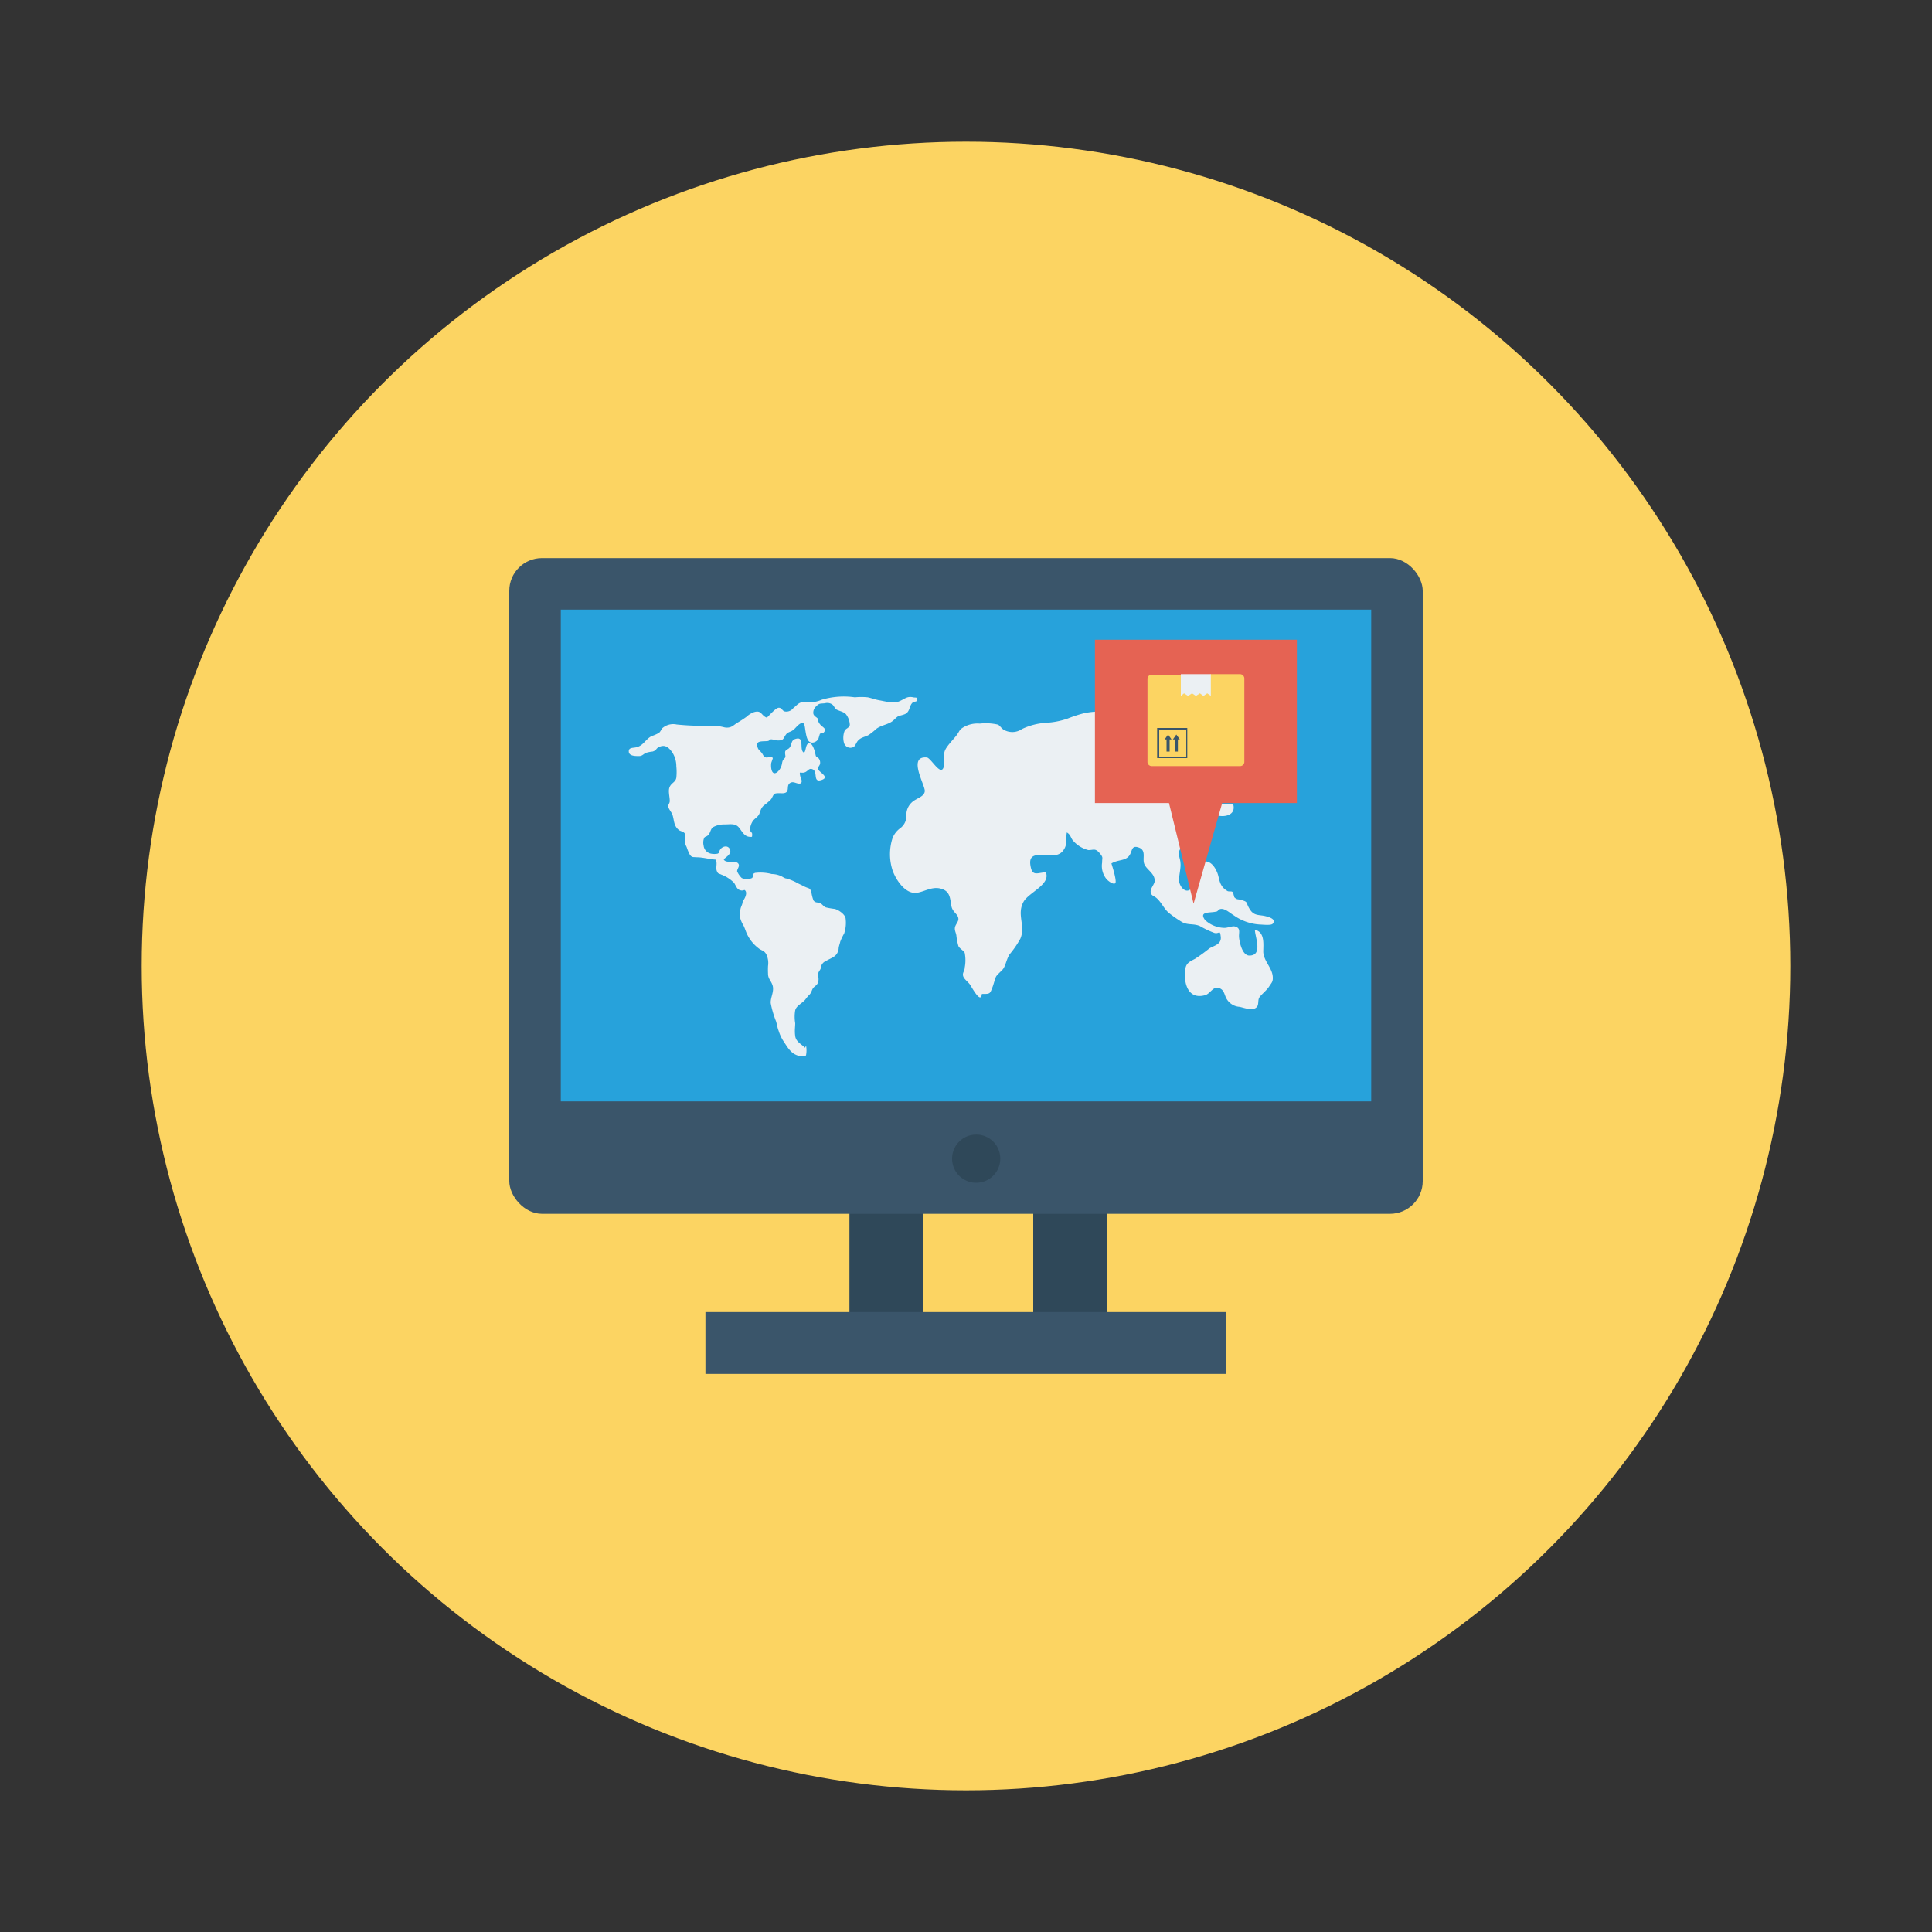 <svg id="Layer_1" height="512" viewBox="0 0 150 150" width="512" xmlns="http://www.w3.org/2000/svg" data-name="Layer 1"><rect x="0" y="0" width="150" height="150" fill="#333333" stroke="none"/><circle cx="75" cy="75" fill="#fcd462" r="64"/><path d="m65.95 89.47h5.74v15.88h-5.74z" fill="#2f4859"/><path d="m80.22 89.47h5.74v15.88h-5.74z" fill="#2f4859"/><path d="m54.77 101.87h40.45v4.8h-40.45z" fill="#3a556a"/><rect fill="#3a556a" height="50.91" rx="2.54" width="70.92" x="39.54" y="43.33"/><path d="m43.54 47.33h62.92v38.18h-62.92z" fill="#27a2db"/><path d="m75.79 88.09a1.87 1.87 0 1 0 1.87 1.91 1.86 1.86 0 0 0 -1.87-1.91z" fill="#2f4859"/><path d="m70.9 54.14c-.49-.11-.66.14-1.11.32s-1 0-1.53-.09c-.33-.06-.56-.16-.89-.23a5.08 5.08 0 0 0 -1 0 6 6 0 0 0 -2.58.19 2.21 2.21 0 0 1 -1.22.17c-.55 0-.57.14-1 .5a.66.66 0 0 1 -.67.23c-.17-.06-.21-.29-.44-.28s-.7.56-.92.77c-.46-.16-.39-.61-1-.43a1.72 1.72 0 0 0 -.58.36 8.48 8.48 0 0 1 -.74.48c-.33.22-.46.41-.94.35a5.25 5.25 0 0 0 -.69-.13c-.25 0-.5 0-.75 0a19.57 19.57 0 0 1 -2.3-.1 1.29 1.29 0 0 0 -1.11.28c-.1.11-.14.27-.27.37a2.9 2.9 0 0 1 -.57.25c-.49.26-.64.75-1.2.87-.25.06-.6 0-.57.35s.57.33.8.33.31-.13.51-.24a2.59 2.59 0 0 1 .54-.11c.32-.1.24-.22.47-.34.48-.24.77 0 1.06.41a2 2 0 0 1 .31 1.08 4.31 4.31 0 0 1 0 .88c-.06.35-.36.39-.51.7s0 .75 0 1.11c0 .19-.14.27-.11.45s.23.4.31.59c.16.45.08.89.53 1.23.13.09.35.1.44.26s0 .42 0 .59a1.13 1.13 0 0 0 .14.45 3.82 3.82 0 0 0 .25.6c.17.24.28.17.55.2.47 0 .95.15 1.44.18.18.23 0 .6.1.87s.18.2.34.29a2.74 2.74 0 0 1 1 .64c.13.18.2.47.43.56s.32 0 .39 0c.28.18 0 .72-.15.87 0 .29-.17.43-.18.71a2.66 2.66 0 0 0 0 .63 2.21 2.21 0 0 0 .24.54c.11.21.17.43.26.63a3 3 0 0 0 1.02 1.22c.21.12.34.13.49.38a1.58 1.58 0 0 1 .14.92 5.8 5.8 0 0 0 0 .59c0 .39.2.51.33.85.2.5-.16 1-.12 1.45a7.5 7.5 0 0 0 .41 1.4c.08.25.1.48.2.73a3.33 3.33 0 0 0 .35.77c.3.44.54.94 1.08 1.14.16.06.58.15.7 0a2 2 0 0 0 0-.76l-.07.18c-.3-.29-.71-.47-.77-.91s0-.69 0-1a2.94 2.94 0 0 1 0-1c.1-.39.58-.55.81-.87a2.83 2.83 0 0 1 .32-.37c.15-.17.16-.37.28-.51s.3-.2.37-.44 0-.42 0-.61.16-.3.21-.48a.62.62 0 0 1 .38-.54c.51-.3.88-.33 1-.93 0-.2.09-.4.13-.59a4.43 4.43 0 0 1 .3-.62 2.64 2.64 0 0 0 .11-1.19c-.06-.31-.52-.63-.83-.72a5.69 5.69 0 0 1 -.7-.12c-.21-.09-.24-.22-.43-.32s-.37 0-.53-.22a2.89 2.89 0 0 1 -.16-.61c-.11-.32-.09-.29-.39-.4a3.49 3.49 0 0 1 -.39-.19 4.51 4.51 0 0 1 -.44-.22 4.44 4.44 0 0 0 -.7-.28c-.15 0-.3-.13-.44-.19a1.8 1.8 0 0 0 -.72-.16 3.49 3.49 0 0 0 -1.29-.09c-.3.11-.06.19-.24.4a1 1 0 0 1 -.8 0 1.57 1.57 0 0 1 -.36-.52c0-.2.2-.36.12-.55-.17-.38-1 0-1.16-.38.2-.2.64-.43.48-.78s-.58-.23-.74 0 0 .24-.22.34a1.34 1.34 0 0 1 -.49 0 .71.71 0 0 1 -.59-.62 1 1 0 0 1 0-.48c.08-.28.14-.16.33-.32s.19-.45.37-.62a1.74 1.74 0 0 1 .91-.23c.45 0 .85-.11 1.14.25s.44.77 1 .71a.63.63 0 0 0 0-.31c-.3-.16-.05-.81.14-1s.35-.27.44-.49.11-.42.34-.63a4.13 4.13 0 0 0 .55-.47c.09-.1.17-.34.26-.42s.39-.07.6-.06c.81 0 .14-.72.8-.86.24 0 .42.15.62.1s.09-.38 0-.57c-.09-.44 0-.21.3-.28s.35-.37.64-.26c.47.17 0 1.07.71.84s-.25-.61-.28-.89c0-.11.15-.25.17-.37a.54.54 0 0 0 -.1-.41c-.06-.08-.17-.1-.23-.2l-.08-.36c-.07-.2-.22-.69-.47-.62s-.2.57-.36.73c-.43-.19.1-1.31-.67-1.07-.37.12-.25.4-.46.68-.08.11-.26.15-.32.26s0 .32 0 .43-.14.18-.2.3-.06.28-.11.42c-.15.46-.68.92-.79.19a1.48 1.48 0 0 1 0-.42l.12-.35c-.09-.29-.35 0-.55-.08s-.19-.2-.32-.36-.23-.21-.29-.36c-.26-.64.37-.49.78-.55.08 0 .16-.12.25-.13a1.37 1.37 0 0 1 .34.07 1.39 1.39 0 0 0 .45 0c.19-.07.22-.24.32-.38s.12-.18.41-.3.4-.35.63-.53c.46-.36.45.09.51.45s.12.75.33.89.56 0 .68-.24l.11-.37c.09-.11.23 0 .31-.13.28-.3-.13-.39-.32-.66s-.06-.25-.13-.38-.3-.19-.36-.4a.64.64 0 0 1 .23-.59c.23-.25.33-.19.67-.23a.68.68 0 0 1 .51.06c.2.1.22.33.39.43s.55.17.72.35a1.44 1.44 0 0 1 .31.85c-.07.25-.29.25-.4.44a1.51 1.51 0 0 0 -.06.92.52.52 0 0 0 .76.34c.12-.07.22-.36.32-.47.24-.28.54-.29.85-.46a5.94 5.94 0 0 0 .61-.49c.38-.27.89-.32 1.23-.58.13-.1.24-.23.37-.33s.29-.1.56-.2c.47-.18.34-.68.66-.93.1-.09.31 0 .34-.21s-.15-.14-.32-.18z" fill="#ebf0f3"/><path d="m76.23 77.17c.67 0 .62 0 .84-.56.07-.19.18-.61.25-.76s.27-.31.51-.56.3-.8.55-1.19a7.53 7.53 0 0 0 .84-1.22c.43-1-.31-1.87.25-2.87.39-.71 2.12-1.34 1.73-2.28-.57 0-1 .33-1.16-.35s0-1 .69-1 1.37.19 1.78-.3.22-.94.32-1.45c.33.2.29.45.52.68a2.32 2.32 0 0 0 1.15.69c.41 0 .53-.16.86.22s.2.35.21.74a1.62 1.62 0 0 0 .37 1.33c.13.12.44.38.63.3s-.21-1.33-.28-1.55c.49-.3 1-.19 1.33-.54s.16-.92.79-.7.25.86.44 1.3.81.71.8 1.29c0 .26-.36.6-.31.88s.2.25.45.45c.41.36.59.87 1 1.19a9.24 9.24 0 0 0 1 .69c.46.24.89.09 1.37.3a7.23 7.23 0 0 0 1.12.53c.39.11.43-.3.5.3s-.56.7-.88.9a13.2 13.2 0 0 1 -1.13.82c-.49.25-.71.36-.76.92-.1 1 .24 2.25 1.54 1.9.47-.12.68-.88 1.27-.47.25.18.27.53.42.76a1.26 1.26 0 0 0 1 .61c.36.07 1.05.36 1.35 0 .15-.19.06-.49.17-.7s.58-.57.77-.87.3-.36.29-.69c0-.73-.7-1.26-.74-2 0-.59.14-1.55-.65-1.72 0 .53.65 2-.43 2-.54 0-.76-1-.8-1.4s.18-.76-.38-.87c-.29 0-.52.13-.78.12a2.26 2.26 0 0 1 -1.48-.61c-.51-.69.39-.54.84-.65.19 0 .18-.24.49-.21s.65.35.92.51a3.89 3.89 0 0 0 2 .7c.18 0 .88.09 1-.06.32-.37-.34-.53-.52-.58-.54-.14-.92 0-1.26-.55s-.1-.54-.6-.7c-.33-.11-.37 0-.6-.23l-.1-.38c-.13-.14-.34 0-.49-.14a1.18 1.18 0 0 1 -.52-.65c-.09-.24-.11-.48-.21-.73-.22-.54-.62-1.08-1.29-.81s-.42 1-.53 1.42c-.06.24 0 .46-.23.65-.42.39-.86-.19-.91-.58s.15-1 .1-1.44c0-.27-.2-.66-.09-.94.19-.49.59-.24 1-.43a1 1 0 0 0 .65-1.63c-.23-.44-1-1.07-.48-1.64s1.11.59 1.47.82c.53.34 1.84.26 1.54-.76-.49-.06-1.1.11-1.49-.26a2.19 2.19 0 0 1 .44-1.83c.21-.28.37-.3.12-.63-.38-.5-1.34-.12-1.8-.43a.68.68 0 0 1 -.23-.8c.29-.6.82.07 1.28 0 .26-.06.46-.46.79-.54s.55.14.84 0c.25.39-.08 1 .2 1.37a4.48 4.48 0 0 0 1.08.66.88.88 0 0 0 .2-.51.75.75 0 0 1 -.29-1c.28-.5 1.1-.52.67-1.24s-1.84-.81-2.49-1.15a2.22 2.22 0 0 0 -1.22-.25c-.39 0-.78.25-1.12.26s-.36-.16-.56-.19-.51.08-.74 0-.31-.28-.52-.33a3.33 3.33 0 0 0 -.77.05 12.72 12.72 0 0 1 -2.9.15c-.61-.11-.71-.46-1.29-.5a7 7 0 0 0 -1.72.11 10.26 10.26 0 0 0 -1.33.43 6.1 6.1 0 0 1 -1.72.33 5.11 5.11 0 0 0 -1.82.48 1.33 1.33 0 0 1 -1.4.07c-.17-.08-.33-.35-.47-.41a4.15 4.15 0 0 0 -1.41-.08 2.16 2.16 0 0 0 -1.26.28c-.33.19-.3.29-.5.57s-.54.61-.77.94c-.39.53-.17.75-.23 1.35-.14 1.24-1-.47-1.35-.51-1.54-.14-.1 2.19-.16 2.63s-.66.53-1 .85a1.32 1.32 0 0 0 -.43 1 1.17 1.17 0 0 1 -.46 1 1.73 1.73 0 0 0 -.62.8 4.05 4.05 0 0 0 0 2.46c.26.76 1 1.88 1.88 1.77.57-.08 1.13-.47 1.77-.35.85.17.81.76.93 1.39.09.48.54.61.54 1 0 .21-.24.44-.27.66s.06.34.11.59a4.79 4.79 0 0 0 .16.84c.09.2.41.35.49.53a3 3 0 0 1 0 1.15c0 .26-.18.37-.13.62s.38.47.53.68.86 1.57.93.74z" fill="#ebf0f3"/><path d="m100.69 49.67h-15.68v12.68h5.75l1.91 7.81 2.22-7.81h5.8z" fill="#e56353"/><path d="m96.27 52.34h-2.27l-1.13.66-1.19-.62h-2.26a.33.33 0 0 0 -.33.33v6.44a.33.33 0 0 0 .33.33h6.85a.33.33 0 0 0 .34-.33v-6.48a.34.34 0 0 0 -.34-.33z" fill="#fcd462"/><path d="m94.01 54.03-.28-.2-.3.2-.27-.2-.31.2-.3-.2-.31.2-.31-.2-.25.2v-1.69h2.33z" fill="#ebf0f3"/><g fill="#3a556a"><path d="m90.96 57.41-.27-.38-.27.38h.15v.94h.24v-.94z"/><path d="m91.6 57.41-.27-.38-.27.38h.15v.94h.24v-.94z"/><path d="m92.18 58.86h-2.34v-2.34h2.34zm-2.18-.12h2.1v-2.1h-2.1z"/></g></svg>